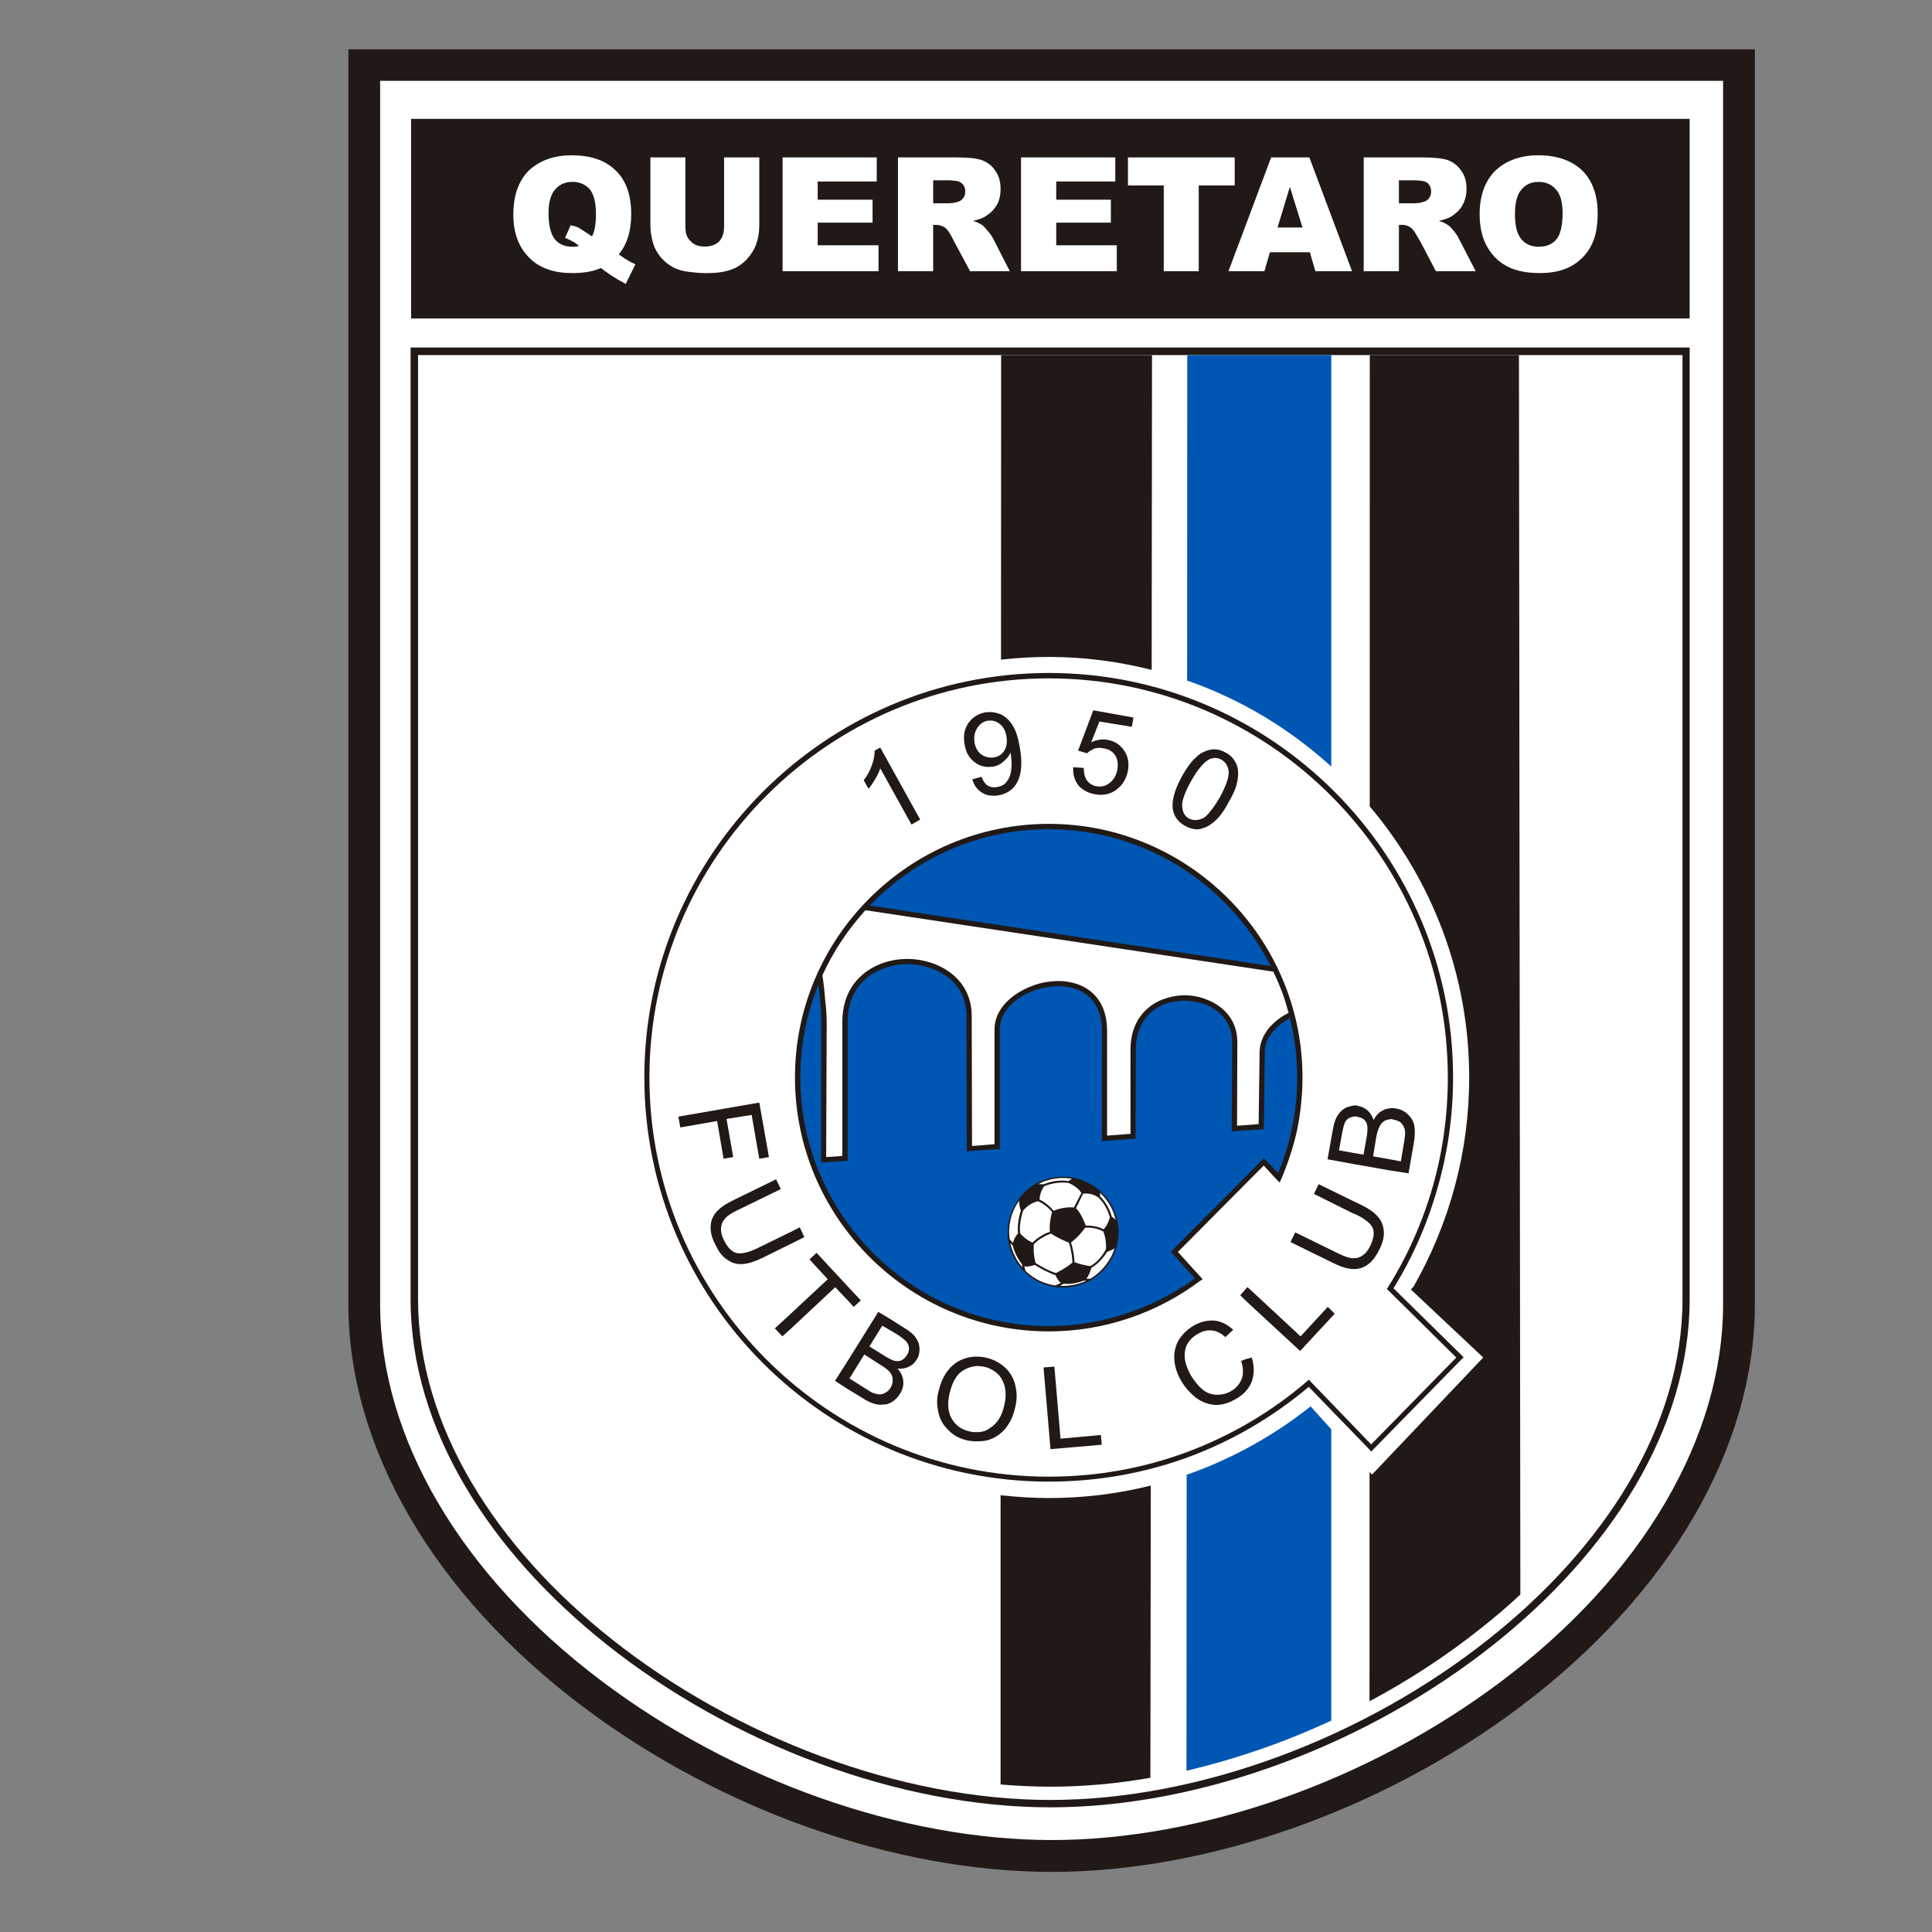 <?xml version="1.0" encoding="utf-8"?>
<!-- Generator: Adobe Illustrator 16.0.0, SVG Export Plug-In . SVG Version: 6.00 Build 0)  -->
<!DOCTYPE svg PUBLIC "-//W3C//DTD SVG 1.1//EN" "http://www.w3.org/Graphics/SVG/1.1/DTD/svg11.dtd">
<svg version="1.1" id="Capa_1" xmlns="http://www.w3.org/2000/svg" xmlns:xlink="http://www.w3.org/1999/xlink" x="0px" y="0px"
	 width="2000px" height="2000px" viewBox="0 0 2000 2000" enable-background="new 0 0 2000 2000" xml:space="preserve">
<rect x="0" y="0" width="2000" height="2000" fill="#808080" stroke="none"/>
<path fill="#211915" d="M360.653,51.023V1350.07c0,148.589,88.517,300.476,242.63,416.563
	c142.292,107.198,323.644,171.147,485.542,171.147c161.517,0,342.984-63.949,485.175-171.147
	c154.165-116.088,242.632-267.975,242.632-416.563V51.023H360.653z"/>
<path fill="#FFFFFF" d="M393.516,83.655V1350.07c0,138.134,83.622,280.573,229.556,390.329
	c136.798,102.994,310.88,164.401,465.754,164.401c154.722,0,328.672-61.407,465.473-164.401
	c145.785-109.756,229.438-252.277,229.438-390.329V83.655H393.516z"/>
<rect x="425.572" y="123.051" fill="#211915" width="1323.553" height="206.649"/>
<path fill="#FFFFFF" d="M786.007,233.136c0,7.026-0.975,13.356-3.249,19.723c-2.144,5.968-5.691,11.311-10.159,16.159
	c-4.665,4.633-9.745,7.916-14.576,9.63c-7.14,2.853-15.649,4.056-25.575,4.056h-2.935c-4.898,0-10.226-0.495-15.882-1.203
	c-6.693-0.743-12.366-2.309-16.867-4.866c-4.468-2.324-8.609-5.622-12.599-10.091c-3.677-4.486-6.217-9.121-7.75-13.555
	c-2.258-7.569-3.116-14.083-3.116-19.854v-70.181h36.212v71.764c0,6.563,1.583,11.526,5.358,14.857
	c3.379,3.908,8.46,5.656,14.644,5.656c6.281,0,11.312-1.748,14.874-5.244c3.462-3.743,5.176-8.706,5.176-15.269v-71.764h36.444
	V233.136z"/>
<polygon fill="#FFFFFF" points="909.431,280.758 810.13,280.758 810.13,162.955 907.585,162.955 907.585,187.872 846.473,187.872 
	846.473,206.72 903.28,206.72 903.28,230.497 846.473,230.497 846.473,253.913 909.431,253.913 "/>
<polygon fill="#FFFFFF" points="1156.103,280.758 1056.967,280.758 1056.967,162.955 1154.567,162.955 1154.567,187.872 
	1093.407,187.872 1093.407,206.72 1149.967,206.72 1149.967,230.497 1093.407,230.497 1093.407,253.913 1156.103,253.913 "/>
<polygon fill="#FFFFFF" points="1240.925,280.758 1204.73,280.758 1204.73,191.978 1167.645,191.978 1167.645,162.955 
	1278.158,162.955 1278.158,191.978 1240.925,191.978 "/>
<path fill="#FFFFFF" d="M1646.969,254.705c-4.682,8.773-11.394,15.598-20.002,20.514c-8.805,5.012-19.902,7.468-32.797,7.468h-1.221
	c-12.912-0.181-23.219-2.193-31.71-6.447c-8.609-4.173-15.882-10.818-21.37-20.134c-5.344-8.987-8.147-20.563-8.147-34.513
	c0-19.03,5.575-34.299,16.095-44.786c10.949-10.423,25.871-16.063,44.9-16.063h0.232c19.261,0.117,34.48,5.64,45.164,15.93
	c10.438,10.536,15.799,25.129,15.799,44.308C1653.912,234.521,1651.803,245.8,1646.969,254.705 M1592.949,188.299L1592.949,188.299
	h-0.232c-7.452,0-13.388,2.722-17.759,7.983c-4.518,5.013-6.661,13.9-6.661,25.427c0,12.152,2.144,20.53,6.661,25.988
	c4.371,5.194,10.307,7.716,17.991,7.716c7.635,0,13.899-2.408,18.286-7.716c4.073-4.832,6.35-14,6.35-27.291
	c0-11-2.276-19.292-6.712-24.124C1606.372,191.021,1600.352,188.299,1592.949,188.299"/>
<path fill="#FFFFFF" d="M1486.408,280.758l-16.407-31.314l-2.968-4.963c-2.473-4.319-4.667-7.585-6.678-8.938
	c-2.507-1.665-5.493-2.771-8.972-2.771h-3.231v47.985h-36.442V162.955h58.291h2.489c11.147,0,19.838,0.792,25.839,2.621
	c5.871,2.161,10.588,5.624,14.266,11.099c3.857,5.145,5.573,11.179,5.573,18.896c0,6.464-1.633,12.039-4.221,17.019
	c-2.721,4.667-6.713,8.376-11.444,11.41c-3.199,2.014-7.454,3.333-12.896,4.65c4.519,1.418,7.37,2.902,9.417,4.468
	c1.515,0.76,3.479,2.953,5.983,5.97c2.539,3.166,4.205,5.723,4.948,7.421l17.678,34.249H1486.408z M1470.001,187.029
	L1470.001,187.029c-1.979-0.181-3.645-0.378-5.706-0.378h-16.143v23.829h15.451c1.17,0,3.248-0.248,6.397-0.512
	c0.71-0.347,1.979-0.576,3.247-0.874c2.541-0.61,4.438-1.847,6.021-3.826c1.435-1.881,2.227-4.172,2.227-6.894
	c0-3.758-1.32-6.661-3.464-8.755C1476.152,188.118,1473.331,187.196,1470.001,187.029"/>
<path fill="#FFFFFF" d="M1361.681,280.758l-5.755-19.655h-41.309l-5.705,19.655h-37.201l44.159-117.803h39.577l44.191,117.803
	H1361.681z M1335.264,193.428L1335.264,193.428l-12.764,42.115h25.84L1335.264,193.428z"/>
<path fill="#FFFFFF" d="M1004.247,280.758l-16.836-31.314l-2.489-4.963c-2.457-4.319-4.783-7.585-6.729-8.938
	c-2.703-1.665-5.788-2.771-9.035-2.771h-3.167v47.985h-36.426V162.955h57.846h2.639c11.527,0,19.87,0.792,25.822,2.621
	c5.856,2.161,10.934,5.624,14.431,11.099c3.692,5.145,5.488,11.179,5.488,18.896c0,6.464-1.269,12.039-4.087,17.019
	c-2.935,4.667-6.664,8.376-11.658,11.41c-3.018,2.014-7.322,3.333-12.632,4.65c4.222,1.418,7.537,2.902,9.482,4.468
	c1.221,0.76,3.149,2.953,5.604,5.97c2.771,3.166,4.47,5.723,5.36,7.421l17.497,34.249H1004.247z M987.411,187.029L987.411,187.029
	c-1.583-0.181-3.33-0.378-5.309-0.378h-16.111v23.829h15.418c1.237,0,3.281-0.248,6.001-0.512c1.188-0.347,2.145-0.576,3.645-0.874
	c2.457-0.61,4.452-1.847,5.854-3.826c1.648-1.881,2.308-4.172,2.308-6.894c0-3.758-1.238-6.661-3.71-8.755
	C993.777,188.118,991.056,187.196,987.411,187.029"/>
<path fill="#FFFFFF" d="M647.722,293.917c-4.996-2.639-10.009-5.606-14.874-8.673c-5.178-3.596-8.639-6.069-10.784-7.816
	c-7.37,3.33-16.538,5.078-27.372,5.259h-2.804c-17.775,0-31.973-4.832-42.065-14.032c-12.401-11.231-18.417-26.632-18.417-46.484
	c0-19.311,5.126-34.58,15.748-45.363c10.964-10.423,25.971-16.063,45-16.063c0.774,0,1.764,0,2.54,0.117
	c18.253,0.328,32.684,5.639,42.841,15.813c10.7,10.354,15.895,25.36,15.895,44.918c0,17.494-4.271,31.412-12.91,41.718
	c4.715,3.233,7.716,5.344,8.953,5.952c2.111,1.402,4.915,2.803,8.328,4.305L647.722,293.917z M594.692,188.299L594.692,188.299
	h-2.54c-7.206,0-13.11,2.722-17.593,7.983c-4.387,5.013-6.713,13.339-6.713,24.124c0,12.978,2.326,21.833,6.497,27.291
	c4.354,5.194,10.438,7.716,18.123,7.716h2.227c1.666-0.181,3.248-0.445,4.683-0.708c-1.221-1.221-2.804-2.508-4.683-3.76
	c-2.804-1.518-5.987-3.248-9.746-4.7l5.803-13.109c1.403,0.562,2.721,0.725,3.942,0.957c1.451,0.428,2.457,0.874,3.462,1.153
	c1.881,1.088,5.492,3.397,10.668,6.778c1.188,0.842,2.359,1.665,3.992,2.771c2.885-5.227,4.123-13.078,4.123-23.334
	c0-11.84-2.243-20.347-6.367-25.427C606.532,191.383,601.32,188.91,594.692,188.299"/>
<path fill="#211915" d="M425.046,359.744h1324.079v985.065c0,135.216-83.027,262.254-202.71,357.465
	c-129.428,102.962-302.061,168.673-459.173,168.673c-157.066,0-329.995-65.711-459.34-168.673
	c-119.781-95.211-202.856-222.249-202.856-357.465V359.744z"/>
<path fill="#FFFFFF" d="M432.762,367.593v977.2c0,132.809,81.855,257.719,199.79,351.513
	c128.109,101.806,299.042,167.007,454.64,167.007c155.761,0,326.463-65.201,454.474-167.007
	c118.197-93.794,200.053-218.704,200.053-351.513v-977.2H432.762z"/>
<path fill="#211915" d="M1572.419,367.593H1418.01l-0.068,467.188c64.147,75.886,102.947,173.967,102.947,280.54
	c0,39.13-5.063,76.232-14.66,112.048c-9.859,37.086-24.52,72.259-43.069,104.811l-0.348,0.196l-2.243,2.507l72.951,68.598
	l1.879,1.847l-1.879,1.979l-111.322,117.208l-1.961,1.913l-2.028-2.242l-0.446-0.527l-0.033,237.502
	c40.514-21.617,79.463-46.963,115.428-75.672c14.396-11.313,27.869-22.789,40.714-34.909L1572.419,367.593z"/>
<path fill="#211915" d="M1035.791,1547.865v299.438c17.233,1.434,34.563,2.274,51.401,2.274c33.918,0,68.646-3.018,103.687-9.251
	l0.396-302.454c-33.951,8.459-69.075,12.896-105.485,12.896C1068.904,1550.768,1052.25,1549.629,1035.791,1547.865"/>
<path fill="#211915" d="M1192.199,693.481l0.362-325.888h-156.19l-0.135,315.284c16.357-1.847,32.75-2.819,49.553-2.819
	C1122.412,680.059,1158.031,684.791,1192.199,693.481"/>
<path fill="#0056B3" d="M1378.121,367.593h-149.086l-0.132,336.936c55.703,19.31,106.228,49.963,149.218,88.962V367.593z"/>
<path fill="#0056B3" d="M1230.273,1526.032c-0.528,0.181-1.139,0.396-1.847,0.561l-0.183,306.463
	c50.657-11.956,101.049-29.138,149.877-51.927v-301.515l-21.355-23.714C1319.036,1485.763,1276.461,1509.674,1230.273,1526.032"/>
<path fill="#211915" d="M1085.789,696.646c230.577,0,418.428,188.148,418.428,418.676c0,39.889-5.623,78.161-16.062,114.389
	c-10.47,37.005-25.772,71.93-45.608,103.903l70.707,69.569l1.913,2.145l-1.913,1.549l-91.799,93.729l-2.027,2.177l-1.716-2.177
	l-62.894-64.937c-37.051,31.199-79.115,55.934-124.941,72.835c-44.917,16.457-93.528,25.279-144.088,25.279
	c-230.874,0-418.773-187.589-418.773-418.461C667.016,884.794,854.915,696.646,1085.789,696.646"/>
<path fill="#FFFFFF" d="M1085.789,702.252c-228.021,0-413.512,185.708-413.512,413.069c0,228.037,185.492,413.317,413.512,413.317
	c49.866,0,97.934-8.808,142.242-25.197c46.22-17.084,88.335-42.066,124.958-73.479l2.062-1.747l1.715,2.013l62.662,65.019
	l88.119-89.919l-70.394-69.571l-1.418-1.302l1.155-1.946c20-32.006,35.617-67.047,46.287-104.115
	c10.238-35.817,15.599-73.76,15.599-113.071C1498.776,887.96,1313.332,702.252,1085.789,702.252"/>
<path fill="#211915" d="M1085.789,852.854c144.484,0,262.551,118.084,262.551,262.484c0,18.404-1.979,36.427-5.492,54.02
	c-3.808,17.546-9.514,34.827-16.522,51.316l-1.582,3.496l-2.985-2.935l-13.554-14.676l-88.864,89.457l23.613,26.054l1.964,2.193
	l-2.508,1.648c-22.311,16.688-47.275,29.946-74.106,38.884c-26.07,8.673-53.788,13.473-82.514,13.473
	c-144.829,0-262.847-118.018-262.847-262.931C822.942,970.938,940.96,852.854,1085.789,852.854"/>
<path fill="#0056B3" d="M1335.264,1053.931c-7.06,3.726-13.506,8.854-18.057,14.774c-4.798,5.738-7.898,12.317-7.898,19.721
	l-0.975,77.865v2.54l-2.373,0.181l-27.803,1.962l-3.066,0.231v-3.018l0.446-89.705c0-19.737-12.779-33.292-28.874-39.162
	c-6.48-2.11-13.637-3.381-20.563-3.381c-6.925,0-14.131,1.271-20.66,3.596c-16.575,6.497-29.599,22.013-29.599,47.193l-0.314,89.474
	v2.622h-2.539l-29.519,2.292l-2.901,0.248v-2.804l0.181-111.143c0-24.107-11.147-37.431-26.07-43.235
	c-6.596-2.506-13.8-3.413-21.271-3.232c-7.535,0.165-15.021,1.913-22.26,4.189c-19.92,6.925-36.228,22.112-36.228,40.449v121.314
	v2.672h-2.426l-28.808,1.979l-2.901,0.609v-3.083l-0.296-137.441c0-24.917-15.567-41.834-35.981-49.024
	c-7.883-2.902-16.621-4.567-25.328-4.567c-8.692,0-17.2,1.665-25.495,4.831c-20.217,7.717-36.442,25.954-36.212,54.994v141.036
	v2.639l-2.44,0.264l-22.393,1.418l-2.672,0.098v-2.736l0.198-139.999c0-8.507-0.428-17.675-1.088-26.152
	c-0.611-5.26-1.352-10.256-1.847-15.252c-12.104,29.83-18.765,62.184-18.765,96.12c0,141.778,115.395,257.469,257.321,257.469
	c27.851,0,55.356-4.583,80.885-13.323c25.178-8.328,48.974-20.612,70.309-35.981l-23.299-25.821l-1.714-1.832l1.896-1.729
	l92.54-93.135l1.929-2.045l2.014,2.045l12.762,13.488c6.152-14.709,11.131-30.309,14.265-46.254
	c3.728-17.166,5.474-34.513,5.474-52.881C1342.848,1094.362,1340.392,1073.785,1335.264,1053.931"/>
<path fill="#0056B3" d="M900.396,937.43l414.965,62.628c-42.428-83.783-129.395-141.662-229.587-141.662
	C1012.854,858.396,947.111,888.769,900.396,937.43"/>
<path fill="#FFFFFF" d="M1318.032,1005.846L895.877,942.26c-18.073,19.905-33.243,42.545-44.555,67.411
	c1.219,7.487,2.227,15.781,2.736,24.158c1.173,9.037,1.732,18.255,1.732,26.762l-0.559,137.196l16.753-1.154v-138.761
	c0-32.073,17.446-51.4,40.037-60.271c8.376-3.166,17.759-4.915,27.159-4.915c9.25,0,18.664,1.749,27.043,4.784
	c22.376,8.195,39.69,26.531,39.69,54.151l0.314,134.706l23.282-1.881v-118.857c0-20.894,18.041-37.466,39.841-45.265
	c7.699-3.002,15.994-4.387,23.942-4.733c8.063-0.264,16.011,0.974,23.117,3.596c17.233,6.479,29.65,21.667,29.65,48.1v108.306
	l24.206-1.848v-87.016c0-27.918,14.693-44.901,33.243-52.108c7.106-2.622,14.874-4.303,22.591-4.303
	c7.537,0,15.354,1.318,22.277,4.121c18.255,6.728,32.502,21.768,32.502,44.028l-0.28,86.902l22.344-1.717l1.006-75.227
	c0.263-8.326,3.545-16.423,8.938-23.282c5.358-6.663,12.813-12.466,21.057-16.655c-1.93-7.074-4.121-14.477-6.66-21.403
	C1324.512,1019.961,1321.577,1012.739,1318.032,1005.846"/>
<path fill="#211915" d="M1047.847,750.223c-3.332-5.163-7.405-8.674-12.45-11.049c-3.248-1.055-6.397-2.011-9.861-2.045
	c-2.027,0-3.807,0.035-5.837,0.363c-7.502,1.583-13.192,5.112-17.463,11.379c-3.94,5.836-5.31,13.29-3.677,21.699
	c1.221,8.179,4.816,14.496,10.604,18.602c4.881,3.693,10.404,5.177,16.373,4.65c0.842,0,1.75-0.132,2.441-0.132
	c4.172-0.825,7.997-2.49,10.832-5.376c3.334-2.803,5.706-5.442,7.289-9.268c0.265,0.825,0.265,1.549,0.265,1.897
	c0.743,4.567,1.056,8.854,0.743,12.878c-0.215,4.352-1.008,7.848-2.111,10.619c-1.121,2.54-2.589,4.65-4.815,6.925
	c-2.028,1.715-4.782,2.803-8.03,3.397c-2.408,0.379-4.65,0.379-6.613-0.147c-1.021-0.447-2.027-0.907-3.034-1.304
	c-2.803-1.846-4.781-4.847-6.447-9.134l-9.548,2.588c1.914,6.546,5.361,10.933,10.158,13.803c2.688,1.715,5.623,2.835,8.871,2.935
	c2.441,0.331,5.163,0.331,8.015-0.099c6.102-1.236,11.313-3.693,15.22-7.716c4.041-4.222,6.546-9.745,7.767-16.507
	c1.139-6.81,0.975-15.434-0.973-26.135C1053.865,762.952,1051.228,755.267,1047.847,750.223 M1039.651,777.067L1039.651,777.067
	c-2.407,3.875-5.985,6.134-10.652,7.024c-1.138,0-2.475,0.181-3.464,0.181c-3.479-0.181-6.414-1.071-9.481-3.117
	c-3.643-2.505-6.134-6.958-7.189-12.004c-0.973-6.118,0-11.213,2.755-15.5c2.771-4.287,6.101-6.745,10.882-7.553
	c1.007-0.164,2.013-0.164,3.034-0.164c3.216,0,6.351,0.972,9.252,3.429c3.595,2.539,6.149,7.056,7.107,13.06
	C1042.834,768.426,1042.143,773.044,1039.651,777.067"/>
<path fill="#211915" d="M905.391,777.067c0.132,4.089-0.609,8.871-2.671,14.708c-1.847,5.343-4.566,10.818-8.558,15.913l4.863,8.855
	c2.376-2.54,4.636-6.051,6.945-9.926c2.571-4.289,4.251-8.097,5.259-11.248l32.335,58.209l9.021-5.144l-41.355-74.6L905.391,777.067
	z"/>
<path fill="#211915" d="M1116.016,777.067l9.333,2.737c2.012-2.111,4.519-3.348,7.271-4.782c2.92-0.957,6.201-1.188,9.4-0.363
	c5.492,0.659,9.516,3.034,12.202,6.892c2.671,3.958,3.447,9.118,2.491,15.073c-1.271,6.266-3.728,10.619-7.98,13.867
	c-4.041,3.216-8.377,4.271-13.358,3.512c-4.188-0.693-7.47-2.639-10.025-5.87c-2.456-3.38-3.413-7.553-3.413-13.127l-10.883-0.823
	c-0.611,7.009,1.235,13.208,5.128,18.732c4.386,4.782,10.091,8.114,17.694,9.367c9.15,1.551,17.049-0.396,23.794-6.432
	c5.226-4.485,8.738-10.883,9.976-18.154c1.434-7.898,0.082-14.824-4.04-20.893c-4.139-5.953-9.959-9.762-17.167-10.916
	c-5.292-0.989-11.063-0.198-16.836,2.54l8.477-21.519l33.59,5.492l1.666-9.615l-41.571-7.469L1116.016,777.067z"/>
<path fill="#211915" d="M1226.811,854.964c5.557,2.902,10.701,4.304,15.863,3.166c1.764-0.527,3.562-1.104,5.228-1.665
	c3.147-1.335,6.397-3.594,9.645-6.415c4.997-4.386,9.697-10.702,14.348-19.721c4.205-7.108,7.058-13.423,8.229-18.254
	c1.318-5.08,1.765-9.481,1.548-13.771c-0.229-4.121-1.548-7.649-3.774-11.047c-2.014-3.166-4.948-6.101-9.169-8.211
	c-5.193-2.935-10.651-4.023-15.6-2.935c-2.078,0.362-3.43,0.691-5.226,1.583c-3.464,1.055-6.794,3.249-9.88,6.398
	c-4.764,4.073-9.463,10.652-14.46,19.475c-7.552,13.95-10.884,25.476-9.433,34.217
	C1215.399,845.301,1219.621,850.908,1226.811,854.964 M1232.944,808.695L1232.944,808.695c5.358-9.499,10.271-15.995,14.957-19.954
	c1.219-1.021,2.455-1.846,3.76-2.637c4.353-2.013,8.655-2.013,12.729,0.296c4.336,2.522,6.909,6.481,7.503,12.12
	c0.51,5.656-2.458,14.56-9.135,26.896c-5.689,9.563-10.603,16.174-14.857,19.885c-1.006,0.989-1.929,1.419-2.984,1.897
	c-5.213,2.326-9.745,2.326-13.901,0.215c-4.205-2.112-6.711-6.2-7.156-11.971C1223.066,829.934,1226.101,821.03,1232.944,808.695"/>
<path fill="#211915" d="M1464.543,1169.357c-0.248-3.988-0.939-7.008-2.49-9.926c-1.484-2.688-3.711-5.244-6.695-7.651
	c-2.935-2.242-6.578-3.661-10.388-4.32c-2.423-0.396-4.832-0.561-6.91,0c-2.308,0.231-4.551,0.857-6.432,1.914
	c-4.154,2.011-7.501,5.671-9.728,10.257c-1.072-4.29-3.479-7.553-6.15-10.093c-2.885-2.474-6.052-3.909-9.746-4.699
	c-1.665-0.611-3.462-0.611-5.128-0.313c-2.096,0.313-4.337,1.104-6.283,1.55c-3.924,1.616-7.123,4.353-9.232,7.75
	c-2.591,3.43-4.388,8.641-5.492,15.006l-5.606,31.232l26.614,4.913l37.184,6.529l20.052,3.116l5.492-31.478
	C1464.543,1177.505,1464.773,1173.382,1464.543,1169.357 M1414.744,1177.207L1414.744,1177.207l-3.249,18.107l-10.619-1.832
	l-14.693-2.638l2.953-16.67c1.089-6.005,2.177-10.126,3.364-12.666c1.17-2.077,3.067-3.908,5.392-4.766
	c0.889-0.278,1.978-0.495,2.984-0.809c1.451-0.346,2.984-0.346,4.65,0.313c3.034,0.495,5.178,1.353,6.975,3.184
	c1.798,1.847,2.787,4.023,3.036,7.173C1415.75,1168.831,1415.537,1172.343,1414.744,1177.207 M1453.644,1181.379L1453.644,1181.379
	l-3.463,20.859l-12.121-2.259l-16.604-2.901l3.15-19.573c0.971-5.162,2.191-8.938,3.775-11.773c1.237-2.838,3.429-4.699,6.051-6.019
	c1.089-0.281,2.459-0.611,3.628-0.939c1.503-0.463,3.067-0.463,4.8,0.328c2.639,0.529,4.782,1.303,6.877,2.703
	c1.664,1.502,2.901,3.266,3.774,5.312c0.825,1.715,1.056,3.857,1.056,6.628C1454.566,1175.146,1454.336,1177.505,1453.644,1181.379"
	/>
<polygon fill="#211915" points="877.804,1346.343 883.725,1352.874 891.145,1346.193 877.804,1331.914 845.271,1296.924 
	837.981,1303.7 856.879,1324.264 817.584,1360.904 802.116,1375.151 809.9,1383.396 817.584,1376.536 864.596,1332.508 "/>
<path fill="#211915" d="M1290.708,1406.646l-5.886,2.145c2.241,6.794,2.504,12.729,0.79,18.204
	c-2.243,5.508-5.688,9.911-10.915,12.896c-4.47,2.72-9.433,3.958-14.693,3.958s-9.926-1.518-14.644-4.947
	c-4.436-3.728-8.558-8.673-12.416-14.774c-2.671-4.684-4.913-10.025-6.02-15.336c-1.089-5.607-0.593-10.784,1.319-15.831
	c2.424-4.914,5.922-8.788,11.675-12.068c4.998-3.02,9.68-4.024,14.38-3.629c4.699,0.428,9.48,2.54,14.18,6.909l8.099-7.603
	c-5.871-5.44-12.235-8.772-19.524-9.498c-7.454-0.527-14.644,1.319-21.881,5.475c-6.269,4.023-11.313,8.756-15.073,14.842
	c-3.48,6.166-4.963,12.829-4.451,20.297c0.494,7.207,3.049,14.924,7.419,22.278c4.223,7.025,9.448,12.647,15.584,17.414
	c6.267,4.436,12.713,6.629,19.639,6.991c6.976,0.248,14.114-2.043,22.064-6.728c4.27-2.572,7.716-5.31,10.354-8.739
	c2.308-2.969,4.122-5.772,5.178-8.938c2.622-7.354,2.622-15.516,0-24.635L1290.708,1406.646z"/>
<path fill="#211915" d="M832.64,1280.664l-4.699-10.124l-10.356,5.211l-33.772,16.505c-9.694,4.668-16.952,6.151-21.915,4.668
	c-4.897-1.484-9.119-6.069-12.614-13.356c-2.225-4.421-3.183-8.41-2.887-12.451c0.314-3.842,1.633-6.76,4.174-9.694
	c2.456-2.936,7.239-6.087,13.686-9.037l44.028-21.454l-4.865-10.173l-44.076,21.585c-8.114,3.859-13.951,7.979-17.728,12.186
	c-3.611,4.222-5.821,9.218-5.952,14.856c-0.314,5.806,1.219,12.5,5.046,19.293c3.51,7.719,7.666,12.746,12.846,15.863
	c4.996,3.315,10.074,4.453,15.649,3.941c5.176-0.38,11.904-2.358,19.655-6.134l28.725-14.181L832.64,1280.664z"/>
<polygon fill="#211915" points="749.037,1199.534 759.028,1197.787 752.104,1158.311 778.106,1154.188 786.007,1199.534 
	796.016,1197.787 786.007,1141.376 702.254,1155.935 704.25,1167.131 742.373,1160.487 "/>
<path fill="#211915" d="M936.31,1374.804l-15.782-10.008l-11.311-6.745l-31.414,50.344l-13.423,21.04l13.423,8.691l14.214,8.606
	c4.222,2.803,8.46,4.997,12.285,6.218c3.464,1.055,6.927,1.665,9.96,1.055c1.963,0,4.123-0.265,6.265-1.253
	c1.138-0.627,2.112-1.238,3.333-1.814c3.248-2.011,5.704-4.75,7.931-8.328c2.555-4.006,3.792-8.262,3.216-13.175
	c-0.346-4.155-2.16-8.723-5.887-12.565c4.485,0.214,8.377-0.33,11.625-1.995c3.431-1.697,6.152-3.843,7.949-7.173
	c2.276-3,3.183-6.926,3.183-11.146c0-4.14-1.304-8.246-3.76-11.51C946.004,1381.482,941.917,1378.251,936.31,1374.804
	 M921.98,1436.558L921.98,1436.558c-0.577,0.594-1.235,1.568-1.452,2.046c-1.153,1.286-2.373,2.145-3.939,3.066
	c-1.896,1.188-3.776,1.814-6.101,1.814c-1.931,0-4.174-0.627-6.813-1.534c-1.219-0.412-3.28-1.714-6.513-3.742l-17.825-11.23
	l15.352-24.816l16.54,10.585c4.255,2.394,7.156,4.948,9.299,6.927c0.084,0.132,0.217,0.43,0.661,0.726
	c1.979,2.457,2.853,5.013,2.853,7.833C924.438,1430.854,923.514,1433.789,921.98,1436.558 M938.733,1402.92L938.733,1402.92
	c-1.631,2.672-3.726,4.387-5.886,5.475c-2.359,0.841-4.865,0.841-7.717,0.164c-1.269-0.758-2.705-1.021-4.602-2.242
	c-1.583-0.725-3.167-1.518-5.044-2.836L900,1393.816l13.338-21.468l7.19,4.188l7.454,4.387c5.013,3.248,8.51,5.902,10.174,7.815
	c1.797,2.177,2.804,4.519,2.804,6.927C940.96,1398.302,940.317,1400.775,938.733,1402.92"/>
<polygon fill="#211915" points="1097.861,1489.31 1091.493,1414.727 1080.266,1415.584 1087.471,1500.143 1140.568,1495.592 
	1139.564,1485.5 "/>
<polygon fill="#211915" points="1346.361,1383.396 1291.531,1332.508 1290.708,1333.102 1283.897,1340.818 1290.708,1347.53 
	1345.882,1398.533 1381.715,1359.914 1374.475,1352.89 "/>
<path fill="#211915" d="M1425.924,1259.096c-3.464-4.123-9.201-7.998-16.853-11.84l-8.195-3.858l-35.782-17.545l-4.932,10.058
	l40.714,20.283l3.117,1.22c9.662,4.65,15.235,9.399,17.198,14.216c1.848,4.749,0.692,10.883-2.77,18.254
	c-2.326,4.469-4.65,7.767-7.949,9.745c-2.868,2.276-6.117,2.885-9.597,2.885h-0.741c-3.727-0.181-8.855-2.011-15.616-5.358
	l-43.683-21.403l-4.912,10.042l43.944,21.551c7.933,3.959,14.758,6.135,20.579,6.383h0.429c5.573,0.181,10.405-1.303,14.824-4.469
	c4.749-3.314,8.641-8.41,12.285-15.863c3.628-7.157,5.178-13.818,4.435-19.738
	C1431.795,1267.605,1429.618,1262.789,1425.924,1259.096"/>
<path fill="#211915" d="M1041.153,1416.425c-5.18-5.128-11.644-8.724-19.098-10.67c-3.726-0.956-7.452-1.401-10.965-1.401
	c-7.404,0-14.166,1.963-20.546,5.724c-9.135,6.034-15.582,15.861-18.831,29.731c-2.062,7.304-2.062,14.196-0.429,21.566
	c1.352,7.339,4.864,13.672,10.125,18.65c4.963,5.475,11.345,9.07,19.375,10.981c3.462,0.809,6.893,1.023,10.306,1.023
	c3.86,0,7.239-0.215,10.965-1.023c6.943-1.911,12.864-5.771,18.123-11.393c4.815-5.954,8.56-12.747,10.39-21.42
	c2.242-8.13,2.456-15.601,0.659-23.22C1049.876,1427.951,1046.362,1421.52,1041.153,1416.425 M1039.388,1455.687L1039.388,1455.687
	c-2.358,10.421-7.239,17.974-14.116,22.261c-4.137,3.348-8.904,4.65-14.181,4.65c-2.572,0-5.426-0.115-8.064-0.955
	c-8.293-2.028-14.214-6.399-18.204-13.771c-3.595-6.743-4.253-15.12-1.846-25.278c2.852-12.366,7.814-20.513,14.791-24.373
	c4.468-2.637,8.92-3.774,13.323-4.12c2.771,0,5.806,0.346,8.823,1.039c5.126,1.285,9.826,4.056,13.636,7.731
	c3.479,3.859,5.838,8.709,6.877,14.116C1041.447,1442.594,1041.153,1448.927,1039.388,1455.687"/>
<path fill="#211915" d="M1120.221,1329.326c-14.874,5.476-30.654,4.304-43.947-1.896c-13.29-6.184-24.255-17.464-29.78-32.484
	c-5.358-14.874-4.088-30.49,2.245-43.567c6.133-13.454,17.198-24.568,32.006-29.829c15.054-5.394,30.753-4.205,43.944,2.013
	c13.39,6.148,24.257,17.297,29.879,32.269c5.361,14.71,4.124,30.407-1.979,43.798
	C1146.274,1313.033,1135.093,1324,1120.221,1329.326"/>
<path fill="#FFFFFF" d="M1152.243,1258.668c-0.313-0.892-0.626-2.111-0.626-2.111c-0.082-0.363-0.413-0.578-0.644-1.236
	c0.562,1.765,0.956,2.818,1.039,3.149L1152.243,1258.668"/>
<polygon fill="#FFFFFF" points="1057.329,1309.258 1057.329,1309.191 1057.279,1309.191 "/>
<path fill="#FFFFFF" d="M1138.82,1238.482c7.717,7.454,11.146,17.496,12.104,20.959c1.089,0.775,2.722,1.98,4.073,3.431
	c-0.61-2.293-1.352-4.402-2.012-6.679c-3.118-8.592-8.112-15.748-14.296-21.485
	C1138.82,1235.582,1139.002,1237.099,1138.82,1238.482"/>
<path fill="#FFFFFF" d="M1080.347,1225.936c11.627-4.7,21.585-3.942,25.791-3.299c0.842-0.644,2.243-1.797,3.776-2.325
	c-9.299-1.616-19.129-0.956-28.593,2.539c-2.326,0.726-4.485,1.863-6.498,3.002
	C1076.273,1225.853,1078.469,1225.853,1080.347,1225.936"/>
<path fill="#FFFFFF" d="M1100.959,1328.931c-0.873,0.609-2.324,1.434-3.874,2.242c7.272,0.214,15.056-0.676,22.608-3.348
	c1.748-0.526,3.412-1.22,5.095-2.046h-3.101C1112.371,1329.54,1104.176,1329.227,1100.959,1328.931"/>
<path fill="#FFFFFF" d="M1048.343,1289.271c-0.842-0.709-1.732-1.683-2.558-2.555c0.627,2.555,1.32,5.358,2.326,7.635
	c2.324,6.66,5.969,12.829,10.404,17.727c-0.495-1.667-0.495-3.069-0.578-3.447
	C1051.673,1300.848,1049.165,1292.604,1048.343,1289.271"/>
<path fill="#FFFFFF" d="M1129.867,1312.324c-0.742,2.556-2.474,7.916-5.277,11.444h3.793h0.346
	c9.961-5.953,17.546-14.774,22.459-24.668c1.056-2.177,1.846-4.485,2.589-6.927c-1.318,1.007-3.891,2.441-7.635,3.644
	C1141.179,1303.569,1135.655,1309.191,1129.867,1312.324"/>
<path fill="#FFFFFF" d="M1045.358,1282.842c0,0.196,1.401,1.946,3.181,3.793c0.676-2.458,2.426-6.927,5.326-9.729
	c-0.526-3.957-0.626-12.45,2.935-23.879c-0.758-1.648-1.929-5.209-1.665-10.257c-2.11,3.002-3.907,5.97-5.259,9.004
	c-4.387,9.335-6.251,20.218-4.7,30.738L1045.358,1282.842z"/>
<path fill="#FFFFFF" d="M1092.582,1330.497c2.162-0.644,4.174-1.583,5.674-2.59c-1.419-0.825-3.512-2.935-5.674-7.948
	c-6.677-1.963-17.329-7.749-21.254-10.52c-1.978,0.658-7.42,2.291-10.932,1.401c0.346,1.369,0.608,3.199,1.088,4.649v0.1
	c4.567,4.369,9.663,7.881,15.352,10.521c4.963,2.309,10.059,3.775,15.483,4.649L1092.582,1330.497z"/>
<path fill="#FFFFFF" d="M1090.653,1253.424c3.067-1.319,12.021-4.42,21.06-3.43l7.765-15.073
	c-3.857-5.902-10.188-8.985-12.96-10.224c-2.968-0.56-13.392-1.747-25.544,3.25c-1.499,1.979-4.353,6.513-4.88,13.77
	C1083.563,1245.491,1088.643,1250.752,1090.653,1253.424"/>
<path fill="#FFFFFF" d="M1089.121,1254.709c-1.798-2.192-6.796-7.898-14.727-11.278c-8.08,2.061-13.158,7.321-15.236,9.777
	c-3.66,11.395-3.66,19.41-3.116,23.466c1.633,2.077,6.315,6.894,12.862,9.63c6.479-6.596,14.296-9.926,17.94-11.146
	C1085.972,1266.944,1088.296,1257.448,1089.121,1254.709"/>
<path fill="#FFFFFF" d="M1121.225,1235.664l-7.387,15.088c4.719,4.221,8.839,14.444,10.207,18.006
	c8.674-0.362,15.65,2.277,18.369,3.843c3.514-3.167,5.706-9.481,6.531-12.285c-0.66-2.803-3.908-13.323-11.972-20.694
	C1135.093,1238.17,1129.602,1234.74,1121.225,1235.664"/>
<path fill="#FFFFFF" d="M1123.337,1270.902c-1.683,2.572-6.711,9.169-14.642,15.303c2.802,9.136,3.593,17.149,3.627,20.431
	c6.76,2.556,13.472,3.595,16.191,4.073c9.17-4.685,14.939-14.676,16.359-17.429c0.263-3.383,0.263-10.769-2.722-18.485
	C1140.14,1273.656,1132.9,1270.177,1123.337,1270.902"/>
<path fill="#FFFFFF" d="M1088.033,1276.986c-2.937,0.975-11.197,4.223-17.892,11.065c-0.577,10.042,1.187,16.82,1.927,19.475
	c3.185,1.995,14.199,8.624,21.093,10.289c2.374-1.254,10.024-4.864,16.984-10.8c-0.05-3.628-0.759-11.594-3.528-20.563
	C1103.333,1285.248,1093.161,1280.664,1088.033,1276.986"/>
</svg>
